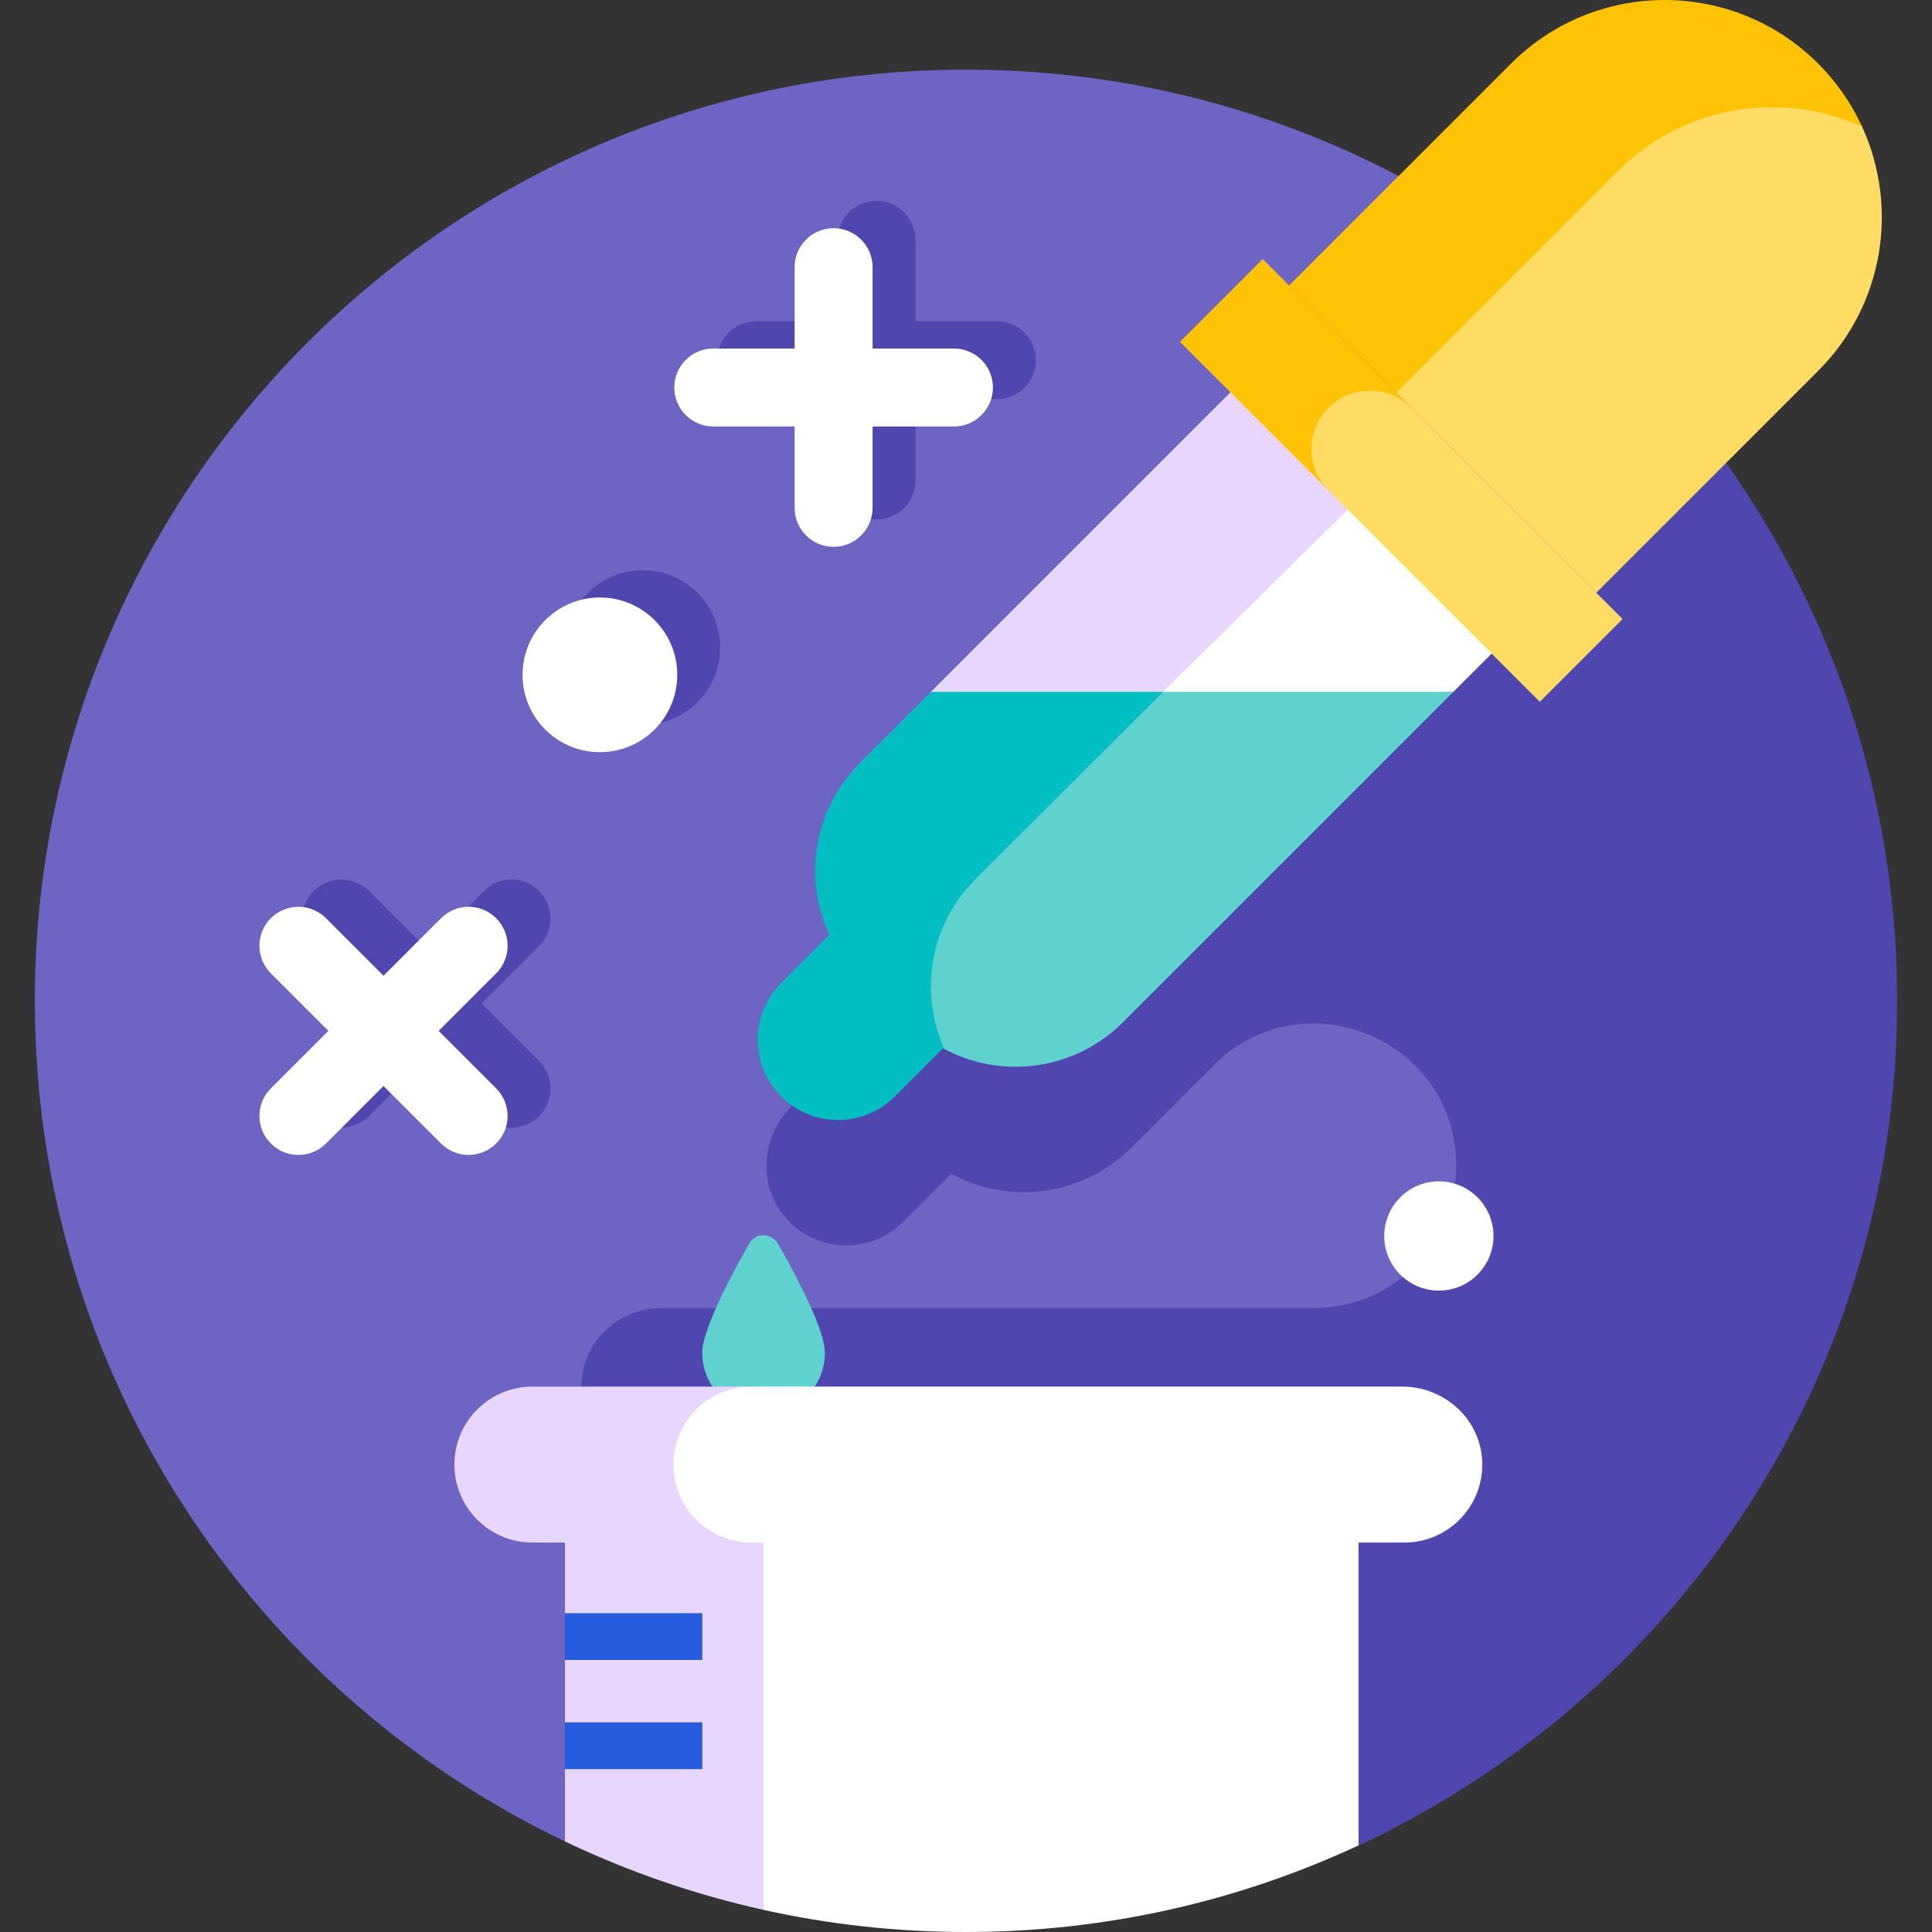 <svg id="Layer_1" enable-background="new 0 0 510.705 510.705" height="512" viewBox="0 0 510.705 510.705" width="512" xmlns="http://www.w3.org/2000/svg"><rect x="0" y="0" width="510.705" height="510.705" fill="#333333" stroke="none"/><g><g><path d="m255.355 18.415c-135.943 0-246.145 110.203-246.145 246.145 0 97.982 57.25 182.592 140.124 222.205l209.788 1.064c84.088-39.147 123.378-124.401 123.378-223.268 0-74.315-13.934-140.938-66.002-186.071-43.179-37.427-99.517-60.075-161.143-60.075z" fill="#6e64c3"/></g><path d="m391.857 59.716-.006.006c-2.278-1.521-4.582-3.008-6.913-4.455 0 0 0 0-.001-.001v11.369l-41.992 41.992-6.952-6.952-21.873 21.873 13.348 13.347-79.143 79.143h.001-.001l-18.9 18.9c-11.924 11.924-15.121 30.03-8.001 45.316l-12.366 12.366c-8.138 8.139-8.741 21.399-.897 29.821 8.235 8.843 22.085 9.028 30.556.557l12.725-12.725.325.162.091.046.873.436c15.444 7.703 34.083 4.67 46.286-7.534l21.764-21.764c23.674-23.674 64.154-6.907 64.154 26.573 0 20.755-16.825 37.581-37.581 37.581h-172.536c-11.177 0-20.696 8.691-21.092 19.861-.417 11.726 8.965 21.363 20.599 21.363h60.933l-1.521 48.593 1.697 48.515c5.725 1.27 11.532 2.321 17.4 3.184l106.288.539c11.727-5.46 22.952-11.818 33.587-18.983v-.013c63.577-42.834 105.271-113.895 108.572-193.966.023-.551.046-1.102.066-1.654 3.045-88.231-40.589-167.49-109.49-213.496z" fill="#5046af"/><g><path d="m218.047 357.595c0 8.95-7.255 16.205-16.205 16.205s-16.205-7.255-16.205-16.205c0-6.14 7.628-20.478 12.417-28.874 1.675-2.937 5.9-2.937 7.576 0 4.789 8.396 12.417 22.733 12.417 28.874z" fill="#5fd2d0"/></g><g><path d="m201.842 401.999-1.701 54.353 1.697 48.515c17.229 3.822 35.137 5.838 53.516 5.838 37.075 0 72.226-8.213 103.759-22.893v-85.813z" fill="#fff"/></g><g><path d="m201.842 401.999h-52.505v24.426l2.942 6.184-2.942 6.184v16.49l3.596 6.184-3.596 6.184v19.109c16.561 7.916 34.151 14.02 52.505 18.092z" fill="#e8d6ff"/></g><g><path d="m149.337 455.281h36.3v12.367h-36.3z" fill="#265cde"/></g><g><path d="m149.337 426.425h36.3v12.367h-36.3z" fill="#265cde"/></g><g><g><g><path d="m384.17 182.892 12.957-12.957-69.02-69.02-81.976 81.977 54.394 6.911z" fill="#fff"/></g><path d="m246.131 182.892 45.074 3.779 16.248-3.779 51.66-50.971-31.006-31.006z" fill="#e8d6ff"/><g><path d="m249.249 277.126 1.287.642c15.444 7.705 34.085 4.672 46.289-7.532l87.345-87.345h-76.716l-35.372 20.276c-25.862 14.825-35.837 47.137-22.833 73.959z" fill="#5fd2d0"/></g><g><path d="m421.959 156.688-52.874-52.874 39.438-62.719c4.103-6.525 9.385-12.27 15.734-16.64 32.157-22.133 65.534 3.701 67.991 9.073 9.689 21.188 5.813 47.057-11.628 64.499z" fill="#ffdc64"/></g><g><path d="m492.242 33.531c-2.769-6.054-6.638-11.728-11.622-16.712-22.425-22.425-58.783-22.425-81.208 0l-58.661 58.661 28.334 28.334 58.661-58.661c17.442-17.442 43.309-21.311 64.496-11.622z" fill="#ffc305"/></g><g><path d="m314.249 84.792h58.815v30.933h-58.815z" fill="#ffc305" transform="matrix(.707 .707 -.707 .707 171.548 -213.637)"/></g><g><path d="m407.038 185.513-55.842-55.842c-6.04-6.04-6.04-15.833 0-21.873 6.04-6.04 15.833-6.04 21.873 0l55.842 55.842z" fill="#ffdc64"/></g></g><g><g><path d="m227.231 201.791c-11.924 11.924-15.121 30.03-8.001 45.316l-12.725 12.725c-8.289 8.289-8.289 21.729 0 30.019 8.289 8.289 21.729 8.289 30.019 0l12.725-12.725.416.208c-6.896-15.207-3.661-33.115 8.166-44.942l49.622-49.5h-61.323z" fill="#00bec2"/></g></g></g><g><path d="m135.206 298.085c-2.637 0-5.275-1.006-7.288-3.018l-44.985-44.985c-4.025-4.025-4.025-10.551 0-14.575 4.025-4.025 10.551-4.025 14.575 0l44.985 44.985c4.025 4.025 4.025 10.551 0 14.575-2.012 2.012-4.65 3.018-7.287 3.018z" fill="#5046af"/></g><g><path d="m90.221 298.085c-2.637 0-5.275-1.006-7.288-3.018-4.025-4.025-4.025-10.551 0-14.575l44.985-44.985c4.025-4.025 10.551-4.025 14.575 0 4.025 4.025 4.025 10.551 0 14.575l-44.985 44.985c-2.012 2.012-4.65 3.018-7.287 3.018z" fill="#5046af"/></g><g><path d="m231.691 137.333c-5.692 0-10.306-4.614-10.306-10.306v-63.618c0-5.692 4.614-10.306 10.306-10.306s10.306 4.614 10.306 10.306v63.618c0 5.692-4.614 10.306-10.306 10.306z" fill="#5046af"/></g><g><path d="m263.501 105.524h-63.618c-5.692 0-10.306-4.614-10.306-10.306s4.614-10.306 10.306-10.306h63.618c5.692 0 10.306 4.614 10.306 10.306s-4.614 10.306-10.306 10.306z" fill="#5046af"/></g><g><circle cx="169.916" cy="171.171" fill="#5046af" r="20.445"/></g><g><path d="m123.869 305.299c-2.637 0-5.275-1.006-7.288-3.018l-44.985-44.985c-4.025-4.025-4.025-10.551 0-14.575 4.025-4.025 10.551-4.025 14.575 0l44.985 44.985c4.025 4.025 4.025 10.551 0 14.575-2.012 2.013-4.65 3.018-7.287 3.018z" fill="#fff"/></g><g><path d="m78.884 305.299c-2.637 0-5.275-1.006-7.288-3.018-4.025-4.025-4.025-10.551 0-14.575l44.985-44.985c4.025-4.025 10.551-4.025 14.575 0 4.025 4.025 4.025 10.551 0 14.575l-44.985 44.985c-2.012 2.013-4.65 3.018-7.287 3.018z" fill="#fff"/></g><g><path d="m220.355 144.548c-5.692 0-10.306-4.614-10.306-10.306v-63.619c0-5.692 4.614-10.306 10.306-10.306s10.306 4.614 10.306 10.306v63.618c0 5.693-4.614 10.307-10.306 10.307z" fill="#fff"/></g><g><path d="m252.164 112.738h-63.618c-5.692 0-10.306-4.614-10.306-10.306s4.614-10.306 10.306-10.306h63.618c5.692 0 10.306 4.614 10.306 10.306s-4.614 10.306-10.306 10.306z" fill="#fff"/></g><g><circle cx="158.579" cy="178.385" fill="#fff" r="20.445"/></g><circle cx="380.349" cy="326.721" fill="#fff" r="14.441"/><g><path d="m370.723 366.535h-174.742c-10.889 0-19.717 8.827-19.717 19.717v1.791c0 10.889 8.827 19.717 19.717 19.717h175.236c11.633 0 21.015-9.637 20.599-21.363-.397-11.171-9.916-19.862-21.093-19.862z" fill="#fff"/></g><path d="m178.007 387.147c0-11.384 9.228-20.612 20.612-20.612h-57.89c-11.384 0-20.612 9.228-20.612 20.612s9.228 20.612 20.612 20.612h57.89c-11.383 0-20.612-9.228-20.612-20.612z" fill="#e8d6ff"/></g></svg>